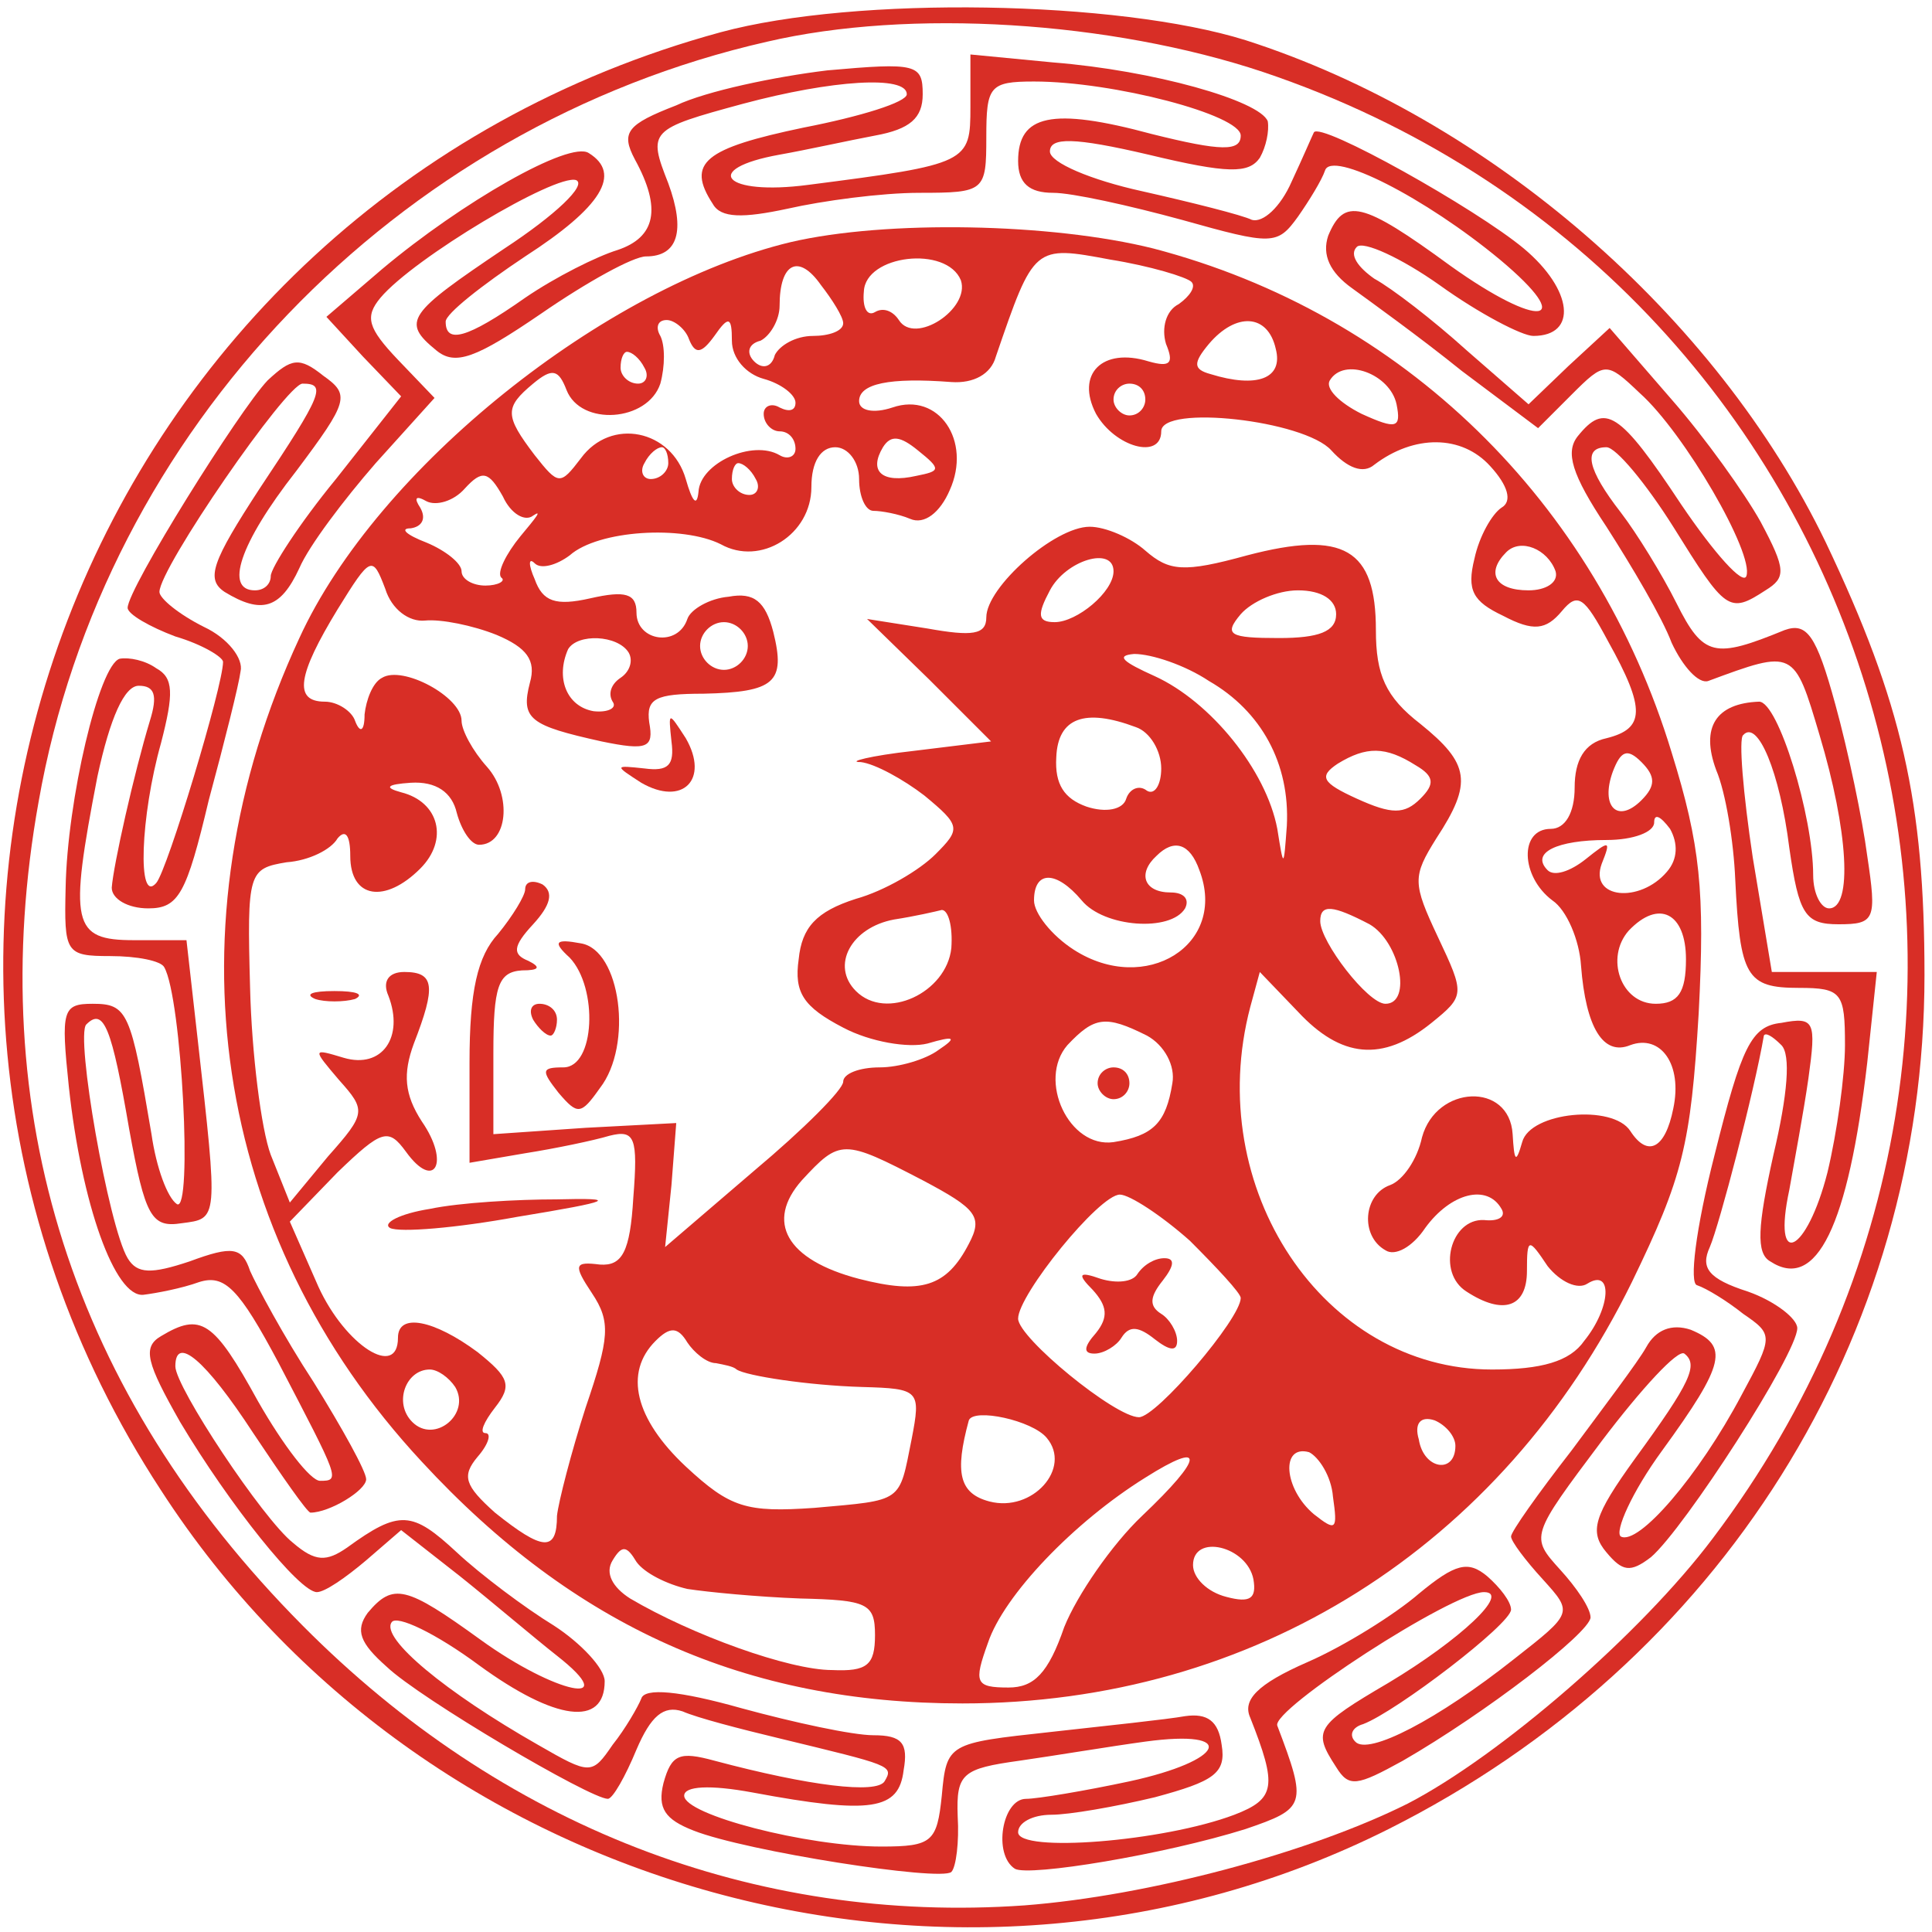 <svg width="162" height="162" viewBox="0 0 162 162" fill="none" xmlns="http://www.w3.org/2000/svg">
<path d="M60.436 2.701C7.103 17.235 -16.63 78.835 13.503 124.968C35.503 158.968 80.57 171.368 116.436 153.368C144.303 139.368 161.37 112.168 161.37 81.768C161.37 67.235 159.503 58.968 153.103 45.501C143.903 26.435 124.836 9.901 104.436 3.368C93.77 0.035 71.77 -0.365 60.436 2.701ZM105.903 6.035C157.503 23.368 176.57 85.368 143.636 128.968C137.636 136.968 125.77 147.235 118.036 151.235C109.77 155.368 96.303 158.968 85.903 159.768C63.236 161.368 42.036 153.101 25.37 136.301C6.036 116.835 -1.43 93.235 3.236 67.235C8.703 36.035 33.236 10.568 64.303 3.501C76.303 0.701 93.103 1.768 105.903 6.035Z" fill="#D82E26"/>
<path d="M81.37 8.968C81.37 13.635 81.236 13.768 67.77 15.501C60.703 16.435 58.703 14.168 65.37 12.968C67.636 12.568 71.236 11.768 73.37 11.368C76.303 10.835 77.37 9.901 77.37 7.901C77.37 5.368 76.836 5.235 69.37 5.901C64.97 6.435 59.236 7.635 56.703 8.835C52.57 10.435 52.036 11.101 53.236 13.368C55.503 17.501 54.97 19.901 51.77 20.968C50.036 21.501 46.57 23.235 44.036 24.968C39.103 28.435 37.37 28.835 37.37 26.968C37.37 26.301 40.436 23.901 44.036 21.501C50.436 17.368 52.17 14.568 49.37 12.835C47.77 11.768 38.703 16.968 32.036 22.568L27.37 26.568L30.436 29.901L33.636 33.235L28.17 40.168C25.103 43.901 22.703 47.635 22.703 48.301C22.703 48.968 22.17 49.501 21.37 49.501C18.836 49.501 20.036 45.635 24.836 39.501C29.236 33.635 29.37 33.101 27.103 31.501C25.103 29.901 24.436 30.035 22.436 31.901C20.036 34.435 10.703 49.368 10.703 50.968C10.703 51.501 12.57 52.568 14.703 53.368C16.97 54.035 18.703 55.101 18.703 55.501C18.703 57.501 14.036 72.968 13.103 74.035C11.503 75.901 11.77 68.435 13.503 62.301C14.57 58.168 14.57 56.835 13.103 56.035C12.17 55.368 10.836 55.101 10.036 55.235C8.303 55.768 5.636 67.101 5.503 74.435C5.37 79.901 5.503 80.168 9.236 80.168C11.503 80.168 13.503 80.568 13.77 81.101C15.236 83.635 16.17 101.768 14.836 100.968C14.036 100.435 13.103 97.901 12.703 95.101C10.97 84.835 10.703 84.168 7.77 84.168C5.236 84.168 5.103 84.701 5.77 91.101C6.836 100.968 9.636 108.835 12.036 108.568C13.103 108.435 15.236 108.035 16.703 107.501C18.836 106.835 20.036 108.035 23.37 114.301C28.436 124.035 28.57 124.168 26.836 124.168C26.036 124.168 23.77 121.235 21.636 117.501C17.903 110.701 16.836 110.035 13.503 112.035C11.903 112.968 12.303 114.301 15.103 119.235C19.236 126.168 25.103 133.501 26.57 133.501C27.236 133.501 28.97 132.301 30.703 130.835L33.636 128.301L38.57 132.168C41.236 134.301 44.836 137.368 46.703 138.835C52.303 143.235 46.57 142.035 40.303 137.501C34.036 132.968 32.97 132.701 30.836 135.235C29.77 136.701 30.17 137.768 32.436 139.768C35.236 142.435 49.503 150.835 50.97 150.835C51.37 150.835 52.436 148.968 53.37 146.701C54.57 143.901 55.636 142.968 57.236 143.501C58.436 144.035 62.036 144.968 65.37 145.768C74.703 148.035 74.97 148.035 74.17 149.368C73.503 150.435 67.903 149.768 59.903 147.635C56.97 146.835 56.303 147.101 55.636 149.501C55.103 151.635 55.77 152.568 58.17 153.501C62.57 155.235 78.836 157.768 79.77 156.968C80.17 156.568 80.436 154.435 80.303 152.301C80.17 148.701 80.703 148.301 85.503 147.635C88.303 147.235 93.103 146.435 96.036 146.035C103.903 144.968 102.703 147.635 94.703 149.368C90.97 150.168 86.97 150.835 86.036 150.835C84.036 150.835 83.236 155.501 85.103 156.701C86.303 157.368 97.636 155.501 104.436 153.368C109.503 151.635 109.636 151.368 107.103 144.701C106.57 143.368 121.77 133.501 124.436 133.501C126.703 133.501 122.436 137.501 116.436 141.101C110.303 144.701 110.036 145.101 112.036 148.168C113.103 149.901 113.77 149.768 117.636 147.635C124.57 143.635 133.236 136.968 133.37 135.635C133.37 134.835 132.17 133.101 130.836 131.635C128.303 128.835 128.303 128.835 134.303 120.835C137.636 116.435 140.703 113.101 141.236 113.501C142.436 114.435 141.77 115.901 137.103 122.301C133.636 127.101 133.236 128.435 134.703 130.168C136.036 131.768 136.703 131.901 138.436 130.568C141.236 128.168 150.703 113.501 150.703 111.368C150.703 110.568 148.836 109.101 146.57 108.301C143.236 107.235 142.57 106.301 143.37 104.568C144.17 102.701 147.103 91.501 147.903 86.835C148.036 86.568 148.57 86.835 149.37 87.635C150.17 88.435 149.903 91.768 148.703 96.835C147.37 102.835 147.236 105.101 148.436 105.768C152.303 108.301 154.97 102.835 156.57 89.101L157.37 81.501H152.97H148.57L146.97 71.901C146.17 66.568 145.77 61.901 146.17 61.635C147.37 60.301 149.236 64.701 150.036 71.101C150.836 76.701 151.37 77.501 154.17 77.501C157.236 77.501 157.37 77.101 156.57 71.768C156.17 68.701 154.97 62.968 153.903 59.101C152.303 53.235 151.503 52.168 149.636 52.835C143.77 55.235 142.836 55.101 140.57 50.568C139.37 48.168 137.236 44.701 135.903 42.968C133.103 39.368 132.703 37.501 134.703 37.501C135.503 37.501 138.036 40.568 140.303 44.168C144.703 51.235 144.97 51.501 148.036 49.501C149.77 48.435 149.77 47.768 147.636 43.768C146.303 41.368 142.97 36.701 140.17 33.501L134.97 27.501L131.503 30.701L128.17 33.901L122.97 29.368C120.17 26.835 116.703 24.168 115.236 23.368C113.903 22.435 113.103 21.368 113.77 20.701C114.303 20.168 117.503 21.635 120.703 23.901C124.036 26.301 127.636 28.168 128.57 28.168C132.303 28.168 131.903 24.301 127.77 20.835C123.77 17.501 110.703 10.168 110.17 11.101C110.036 11.368 109.236 13.235 108.303 15.235C107.37 17.368 105.903 18.701 104.97 18.435C104.17 18.035 99.903 16.968 95.77 16.035C91.503 15.101 88.036 13.635 88.036 12.701C88.036 11.501 90.036 11.501 96.303 12.968C102.97 14.568 104.703 14.568 105.636 13.235C106.17 12.301 106.436 10.968 106.303 10.168C105.636 8.435 96.703 5.901 88.303 5.235L81.37 4.568V8.968ZM76.036 7.901C76.036 8.568 72.17 9.768 67.37 10.701C59.103 12.435 57.503 13.635 59.77 17.101C60.436 18.301 62.303 18.301 66.036 17.501C68.97 16.835 73.903 16.168 77.103 16.168C82.57 16.168 82.703 16.035 82.703 11.501C82.703 7.235 82.97 6.835 86.703 6.835C93.37 6.835 104.036 9.635 104.036 11.368C104.036 12.701 102.436 12.701 96.57 11.235C88.17 8.968 85.37 9.635 85.37 13.501C85.37 15.368 86.303 16.168 88.303 16.168C89.903 16.168 94.703 17.235 99.103 18.435C106.703 20.568 107.103 20.568 108.836 18.168C109.77 16.835 110.836 15.101 111.103 14.301C111.636 12.568 119.503 16.568 125.77 21.768C132.303 27.235 129.103 27.635 121.636 22.301C114.17 16.835 112.703 16.568 111.37 19.768C110.836 21.368 111.503 22.835 113.37 24.168C114.836 25.235 119.103 28.301 122.57 31.101L128.97 35.901L131.77 33.101C134.57 30.301 134.703 30.301 137.503 32.968C141.236 36.301 147.103 46.435 146.436 48.301C146.17 49.101 143.77 46.435 140.97 42.301C135.77 34.435 134.57 33.768 132.303 36.568C131.236 37.901 131.77 39.768 134.703 44.168C136.836 47.501 139.37 51.768 140.17 53.901C141.103 55.901 142.436 57.368 143.236 57.101C150.436 54.435 150.436 54.435 152.57 61.635C154.97 69.635 155.37 76.168 153.37 76.168C152.703 76.168 152.036 74.968 152.036 73.368C152.036 68.435 149.103 58.835 147.503 58.835C143.903 58.968 142.57 60.968 143.903 64.568C144.703 66.435 145.37 70.568 145.503 73.768C145.903 81.901 146.436 82.835 150.836 82.835C154.436 82.835 154.703 83.235 154.703 87.635C154.703 90.168 154.036 94.968 153.236 98.301C151.503 105.101 148.57 106.568 150.036 99.768C150.436 97.501 151.236 93.235 151.636 90.435C152.303 85.635 152.17 85.235 149.37 85.768C146.836 86.035 146.036 87.768 143.77 96.835C142.17 103.101 141.636 107.635 142.303 107.768C143.103 108.035 144.836 109.101 146.17 110.168C148.703 111.901 148.703 112.035 146.036 116.968C142.436 123.768 137.37 129.635 135.903 128.835C135.37 128.435 136.836 125.101 139.37 121.635C144.703 114.301 144.97 112.835 141.77 111.501C140.17 110.968 138.836 111.501 138.036 112.968C137.37 114.168 134.436 118.035 131.77 121.635C128.97 125.235 126.703 128.435 126.703 128.835C126.703 129.235 127.903 130.835 129.37 132.435C131.903 135.235 131.903 135.235 126.97 139.101C120.57 144.168 114.703 147.235 113.636 146.035C113.103 145.501 113.37 144.835 114.303 144.568C117.103 143.501 126.703 136.168 126.703 134.968C126.703 134.301 125.77 133.101 124.703 132.168C123.103 130.835 122.036 131.101 118.97 133.635C116.97 135.368 112.703 138.035 109.636 139.368C105.37 141.235 104.17 142.568 104.836 144.035C107.103 149.768 106.97 150.835 103.503 152.168C97.503 154.435 85.37 155.368 85.37 153.635C85.37 152.835 86.57 152.168 88.17 152.168C89.636 152.168 93.503 151.501 96.836 150.701C101.77 149.368 102.836 148.701 102.436 146.301C102.17 144.301 101.236 143.635 99.37 143.901C97.903 144.168 92.836 144.701 88.036 145.235C79.503 146.168 79.37 146.168 78.97 150.568C78.57 154.435 78.17 154.835 73.903 154.835C67.636 154.835 57.37 152.168 57.37 150.568C57.37 149.768 59.503 149.635 63.103 150.301C73.103 152.168 75.37 151.768 75.77 148.435C76.17 146.168 75.636 145.501 73.236 145.501C71.503 145.501 66.57 144.435 62.17 143.235C56.97 141.768 54.036 141.501 53.77 142.435C53.503 143.101 52.436 144.968 51.37 146.301C49.636 148.835 49.503 148.835 45.103 146.301C37.37 141.901 31.903 137.368 32.836 136.035C33.236 135.368 36.57 136.968 40.17 139.635C46.57 144.301 50.703 144.835 50.703 140.968C50.703 139.901 48.703 137.768 46.436 136.301C44.036 134.835 40.303 132.035 38.303 130.168C34.57 126.701 33.503 126.568 29.103 129.768C27.37 130.968 26.436 130.968 24.57 129.368C22.036 127.368 14.703 116.301 14.703 114.568C14.703 111.901 17.236 114.035 21.236 120.168C23.636 123.768 25.77 126.835 26.036 126.835C27.636 126.835 30.703 124.968 30.703 124.035C30.703 123.368 28.703 119.768 26.303 115.901C23.77 112.035 21.503 107.768 20.97 106.568C20.303 104.568 19.503 104.435 15.903 105.768C12.703 106.835 11.503 106.835 10.703 105.501C9.103 102.835 6.303 86.835 7.236 85.901C8.703 84.435 9.37 86.168 10.836 94.701C12.17 102.035 12.703 102.968 15.236 102.568C18.303 102.168 18.303 102.435 16.57 87.101L15.636 78.835H11.236C6.036 78.835 5.77 77.501 8.17 65.101C9.236 60.168 10.436 57.501 11.636 57.501C12.97 57.501 13.236 58.301 12.57 60.435C11.236 64.835 9.503 72.568 9.37 74.435C9.37 75.368 10.703 76.168 12.436 76.168C14.97 76.168 15.636 74.968 17.503 67.101C18.836 62.168 20.036 57.368 20.17 56.301C20.436 55.235 19.103 53.501 17.103 52.568C14.97 51.501 13.37 50.168 13.37 49.635C13.37 47.635 24.036 32.168 25.37 32.168C27.37 32.168 27.103 32.968 21.77 40.968C17.77 47.101 17.236 48.568 18.836 49.635C21.903 51.501 23.503 51.101 25.103 47.635C25.903 45.768 28.836 41.901 31.503 38.835L36.436 33.368L33.37 30.168C30.836 27.501 30.57 26.568 31.903 24.968C34.703 21.635 46.57 14.568 48.303 15.101C49.236 15.501 46.57 18.035 42.303 20.835C34.17 26.301 33.636 26.968 36.57 29.368C38.17 30.701 39.903 30.035 45.37 26.301C49.236 23.635 53.103 21.501 54.17 21.501C56.836 21.501 57.503 19.368 56.036 15.368C54.303 10.968 54.436 10.835 62.303 8.701C69.77 6.701 76.036 6.301 76.036 7.901Z" fill="#D82E26"/>
<path d="M66.303 20.301C50.703 24.035 31.636 39.235 25.103 53.501C13.903 77.635 17.77 103.635 35.37 122.568C48.17 136.435 62.57 142.835 80.703 142.835C105.103 142.835 125.903 129.768 136.836 107.501C141.103 98.701 141.77 96.035 142.436 84.968C142.97 74.701 142.57 70.835 140.17 63.101C133.77 42.035 117.636 26.301 96.703 20.835C88.17 18.701 74.303 18.435 66.303 20.301ZM99.903 23.635C100.303 24.035 99.77 24.835 98.836 25.501C97.77 26.035 97.37 27.501 97.77 28.835C98.436 30.435 98.17 30.835 96.303 30.301C92.436 29.101 90.17 31.368 91.903 34.701C93.503 37.501 97.37 38.568 97.37 36.168C97.37 33.901 109.37 35.235 111.636 37.768C112.97 39.235 114.303 39.768 115.236 38.968C118.57 36.435 122.57 36.435 124.97 39.101C126.436 40.701 126.836 42.035 125.903 42.568C125.103 43.101 124.036 44.968 123.636 46.835C122.97 49.501 123.503 50.435 126.036 51.635C128.57 52.968 129.636 52.835 130.97 51.235C132.303 49.635 132.836 50.035 134.836 53.768C138.036 59.501 137.903 61.101 134.703 61.901C132.836 62.301 132.036 63.768 132.036 66.035C132.036 68.168 131.236 69.501 130.036 69.501C127.37 69.501 127.503 73.501 130.17 75.501C131.37 76.301 132.436 78.835 132.57 80.968C132.97 86.168 134.436 88.568 136.703 87.635C139.236 86.701 141.103 89.235 140.303 92.968C139.636 96.301 138.17 97.101 136.703 94.835C135.236 92.568 128.303 93.235 127.636 95.768C127.103 97.635 126.97 97.368 126.836 95.101C126.57 90.701 120.436 90.968 119.236 95.368C118.836 97.235 117.636 98.968 116.57 99.368C114.303 100.168 114.036 103.635 116.17 104.835C116.97 105.368 118.436 104.568 119.503 102.968C121.636 100.035 124.703 99.235 125.903 101.368C126.303 102.035 125.636 102.435 124.436 102.301C121.636 102.168 120.436 106.701 122.97 108.301C126.036 110.301 128.036 109.635 128.036 106.568C128.036 103.768 128.17 103.768 129.77 106.168C130.836 107.501 132.303 108.168 133.103 107.635C135.236 106.301 135.103 109.635 132.836 112.435C131.636 114.168 129.236 114.835 125.103 114.835C110.97 114.835 100.836 99.635 104.836 84.435L105.636 81.501L108.836 84.835C112.436 88.701 115.903 89.101 120.036 85.768C122.836 83.501 122.836 83.368 120.57 78.568C118.436 74.035 118.436 73.501 120.436 70.301C123.503 65.635 123.236 64.035 119.103 60.701C116.17 58.435 115.37 56.568 115.37 52.835C115.37 46.035 112.703 44.435 104.57 46.568C99.236 48.035 98.036 47.901 96.036 46.168C94.836 45.101 92.703 44.168 91.37 44.168C88.436 44.168 82.703 49.235 82.703 51.768C82.703 53.235 81.503 53.368 77.77 52.701L72.703 51.901L77.903 56.968L83.103 62.168L76.57 62.968C72.97 63.368 70.97 63.901 72.17 63.901C73.37 64.035 75.77 65.368 77.503 66.701C80.57 69.235 80.57 69.501 78.436 71.635C77.103 72.968 74.17 74.701 71.77 75.368C68.436 76.435 67.236 77.768 66.97 80.435C66.57 83.235 67.37 84.435 70.703 86.168C72.97 87.368 76.17 87.901 77.77 87.501C80.036 86.835 80.303 86.968 78.703 88.035C77.636 88.835 75.37 89.501 73.77 89.501C72.036 89.501 70.703 90.035 70.703 90.701C70.703 91.368 67.37 94.701 63.236 98.168L55.77 104.568L56.303 99.368L56.703 94.168L49.103 94.568L41.37 95.101V88.301C41.37 82.701 41.77 81.501 43.77 81.368C45.236 81.368 45.37 81.101 44.303 80.568C42.97 80.035 42.97 79.368 44.703 77.501C46.17 75.901 46.436 74.835 45.503 74.168C44.703 73.768 44.036 73.901 44.036 74.568C44.036 75.101 42.97 76.835 41.77 78.301C40.036 80.168 39.37 83.101 39.37 89.101V97.501L44.036 96.701C46.57 96.301 49.77 95.635 51.103 95.235C53.236 94.701 53.503 95.368 53.103 100.435C52.836 104.968 52.17 106.168 50.303 106.035C48.17 105.768 48.036 106.035 49.636 108.435C51.236 110.835 51.103 112.168 49.103 118.035C47.903 121.768 46.836 125.901 46.703 127.101C46.703 130.168 45.503 130.035 41.503 126.835C38.97 124.568 38.703 123.768 40.036 122.168C40.97 121.101 41.236 120.168 40.703 120.168C40.17 120.168 40.57 119.235 41.503 118.035C42.97 116.168 42.703 115.501 40.036 113.368C36.436 110.701 33.37 110.035 33.37 112.168C33.37 115.635 28.97 112.835 26.703 107.901L24.303 102.435L28.303 98.301C32.036 94.701 32.57 94.568 34.036 96.568C36.436 99.901 37.77 97.501 35.37 94.035C33.903 91.768 33.77 90.035 34.703 87.501C36.57 82.701 36.436 81.501 33.903 81.501C32.57 81.501 32.036 82.301 32.57 83.501C33.903 86.968 32.036 89.635 28.836 88.701C26.17 87.901 26.17 87.901 28.436 90.568C30.703 93.101 30.703 93.368 27.503 96.968L24.303 100.835L22.703 96.835C21.903 94.701 21.103 88.301 20.97 82.835C20.703 73.101 20.836 72.835 24.036 72.301C25.903 72.168 27.77 71.235 28.303 70.301C28.97 69.501 29.37 70.035 29.37 71.768C29.37 75.368 32.303 75.768 35.236 72.835C37.636 70.435 36.836 67.235 33.636 66.435C32.17 66.035 32.436 65.768 34.436 65.635C36.57 65.501 37.903 66.435 38.303 68.168C38.703 69.635 39.503 70.835 40.17 70.835C42.57 70.835 42.97 66.701 40.836 64.301C39.636 62.968 38.703 61.235 38.703 60.435C38.703 58.435 33.77 55.768 32.036 56.835C31.236 57.235 30.703 58.701 30.57 59.901C30.57 61.368 30.17 61.501 29.77 60.435C29.503 59.635 28.303 58.835 27.236 58.835C24.57 58.835 24.97 56.568 28.303 51.101C31.103 46.568 31.236 46.568 32.303 49.368C32.836 51.101 34.303 52.168 35.636 52.035C36.97 51.901 39.636 52.435 41.636 53.235C44.17 54.301 44.97 55.368 44.436 57.235C43.636 60.301 44.436 60.835 50.436 62.168C54.303 62.968 54.836 62.701 54.436 60.568C54.17 58.568 54.97 58.168 58.97 58.168C64.97 58.035 65.903 57.235 64.836 52.968C64.17 50.435 63.236 49.635 61.103 50.035C59.503 50.168 57.903 51.101 57.636 51.901C56.836 54.301 53.37 53.768 53.37 51.368C53.37 49.768 52.436 49.501 49.503 50.168C46.57 50.835 45.503 50.435 44.836 48.568C44.303 47.368 44.303 46.701 44.836 47.235C45.37 47.768 46.703 47.368 47.77 46.568C50.17 44.435 57.236 44.035 60.436 45.635C63.77 47.501 68.036 44.835 68.036 40.835C68.036 38.701 68.836 37.501 70.036 37.501C71.103 37.501 72.036 38.701 72.036 40.168C72.036 41.635 72.57 42.835 73.236 42.835C73.903 42.835 75.37 43.101 76.303 43.501C77.503 44.035 78.836 42.968 79.636 41.101C81.503 36.968 78.703 32.835 74.836 34.168C73.236 34.701 72.036 34.435 72.036 33.635C72.036 32.168 74.57 31.635 79.77 32.035C81.636 32.168 83.103 31.368 83.503 29.901C86.703 20.568 86.703 20.568 93.103 21.768C96.436 22.301 99.503 23.235 99.903 23.635ZM70.703 27.101C70.703 27.768 69.503 28.168 68.17 28.168C66.703 28.168 65.37 28.968 64.97 29.768C64.703 30.835 63.903 30.968 63.236 30.301C62.57 29.635 62.703 28.835 63.77 28.568C64.57 28.168 65.37 26.835 65.37 25.635C65.37 22.035 66.97 21.235 68.836 23.901C69.77 25.101 70.703 26.568 70.703 27.101ZM80.57 23.501C81.37 25.901 76.703 28.968 75.37 26.835C74.836 26.035 74.036 25.768 73.37 26.168C72.703 26.568 72.303 25.768 72.436 24.435C72.57 21.368 79.37 20.568 80.57 23.501ZM57.77 28.435C58.303 29.768 58.836 29.635 59.903 28.168C61.103 26.435 61.37 26.568 61.37 28.568C61.37 30.035 62.57 31.368 64.036 31.768C65.503 32.168 66.703 33.101 66.703 33.768C66.703 34.435 66.17 34.568 65.37 34.168C64.703 33.768 64.036 34.035 64.036 34.701C64.036 35.501 64.703 36.168 65.37 36.168C66.17 36.168 66.703 36.835 66.703 37.635C66.703 38.301 66.036 38.568 65.37 38.168C63.103 36.835 58.703 38.835 58.57 41.235C58.436 42.568 58.036 42.035 57.503 40.168C56.303 36.035 51.236 34.968 48.703 38.435C46.97 40.701 46.836 40.701 44.836 38.168C42.303 34.835 42.303 34.168 44.703 32.168C46.303 30.835 46.836 30.968 47.503 32.701C48.703 35.768 54.303 35.368 55.37 32.168C55.77 30.701 55.77 28.968 55.37 28.168C54.97 27.501 55.103 26.835 55.903 26.835C56.57 26.835 57.503 27.635 57.77 28.435ZM106.97 29.235C107.636 31.768 105.37 32.568 101.503 31.368C100.036 30.968 100.036 30.435 101.37 28.835C103.636 26.168 106.303 26.301 106.97 29.235ZM54.036 30.835C54.436 31.501 54.17 32.168 53.503 32.168C52.703 32.168 52.036 31.501 52.036 30.835C52.036 30.035 52.303 29.501 52.57 29.501C52.97 29.501 53.636 30.035 54.036 30.835ZM117.103 33.901C117.503 35.901 117.103 36.035 114.17 34.701C112.303 33.768 111.103 32.568 111.503 31.901C112.703 29.901 116.57 31.368 117.103 33.901ZM96.036 33.501C96.036 34.168 95.503 34.835 94.703 34.835C94.036 34.835 93.37 34.168 93.37 33.501C93.37 32.701 94.036 32.168 94.703 32.168C95.503 32.168 96.036 32.701 96.036 33.501ZM76.836 39.901C73.903 40.568 72.836 39.501 74.036 37.501C74.703 36.435 75.503 36.568 76.97 37.768C78.97 39.368 78.836 39.501 76.836 39.901ZM56.036 38.835C56.036 39.501 55.37 40.168 54.57 40.168C53.903 40.168 53.636 39.501 54.036 38.835C54.436 38.035 55.103 37.501 55.503 37.501C55.77 37.501 56.036 38.035 56.036 38.835ZM44.703 43.235C45.503 42.701 44.97 43.368 43.636 44.968C42.436 46.435 41.636 48.035 42.036 48.435C42.436 48.701 41.77 49.101 40.703 49.101C39.636 49.101 38.703 48.568 38.703 47.901C38.703 47.235 37.37 46.168 35.77 45.501C34.036 44.835 33.503 44.301 34.436 44.301C35.37 44.168 35.77 43.501 35.236 42.568C34.703 41.768 34.836 41.501 35.77 42.035C36.57 42.435 38.036 42.035 38.97 40.968C40.436 39.368 40.97 39.501 42.17 41.635C42.836 43.101 44.036 43.768 44.703 43.235ZM63.37 40.168C63.77 40.835 63.503 41.501 62.836 41.501C62.036 41.501 61.37 40.835 61.37 40.168C61.37 39.368 61.636 38.835 61.903 38.835C62.303 38.835 62.97 39.368 63.37 40.168ZM130.436 47.901C130.703 48.835 129.636 49.501 128.17 49.501C125.37 49.501 124.57 48.035 126.303 46.301C127.503 45.101 129.77 46.035 130.436 47.901ZM93.37 47.901C93.37 49.635 90.303 52.168 88.436 52.168C86.97 52.168 86.97 51.501 88.036 49.501C89.37 46.968 93.37 45.768 93.37 47.901ZM112.036 51.501C112.036 52.968 110.57 53.501 107.236 53.501C103.103 53.501 102.57 53.235 104.036 51.501C104.97 50.435 107.103 49.501 108.836 49.501C110.836 49.501 112.036 50.301 112.036 51.501ZM62.703 54.168C62.703 55.235 61.77 56.168 60.703 56.168C59.636 56.168 58.703 55.235 58.703 54.168C58.703 53.101 59.636 52.168 60.703 52.168C61.77 52.168 62.703 53.101 62.703 54.168ZM52.703 54.701C53.103 55.368 52.836 56.301 52.036 56.835C51.236 57.368 50.97 58.168 51.37 58.835C51.77 59.368 50.97 59.768 49.77 59.635C47.503 59.235 46.57 56.835 47.636 54.435C48.436 53.101 51.77 53.235 52.703 54.701ZM101.37 57.101C105.77 59.635 108.17 64.035 107.903 69.235C107.636 72.835 107.636 72.835 107.103 69.501C106.17 64.568 101.503 58.835 96.836 56.701C94.17 55.501 93.503 54.968 95.103 54.835C96.57 54.835 99.37 55.768 101.37 57.101ZM95.236 60.968C96.436 61.368 97.37 62.968 97.37 64.435C97.37 65.768 96.836 66.701 96.17 66.301C95.503 65.768 94.703 66.168 94.436 66.968C94.17 67.901 92.703 68.168 91.103 67.635C89.236 66.968 88.436 65.768 88.57 63.501C88.703 60.168 90.97 59.368 95.236 60.968ZM118.703 64.168C120.303 65.101 120.303 65.768 119.103 66.968C117.77 68.301 116.703 68.301 113.77 66.968C110.836 65.635 110.57 65.101 112.17 64.035C114.57 62.568 116.17 62.568 118.703 64.168ZM137.636 67.101C135.636 69.101 134.17 67.635 135.236 64.701C135.903 62.968 136.436 62.701 137.636 63.901C138.836 65.101 138.836 65.901 137.636 67.101ZM139.77 73.101C137.503 75.768 133.236 75.368 134.303 72.435C135.103 70.435 134.97 70.435 132.97 72.035C131.636 73.101 130.303 73.501 129.77 72.968C128.303 71.501 130.57 70.435 134.703 70.435C136.97 70.435 138.703 69.768 138.703 68.968C138.703 68.168 139.236 68.435 140.036 69.501C140.703 70.701 140.703 72.035 139.77 73.101ZM100.57 72.968C102.97 79.235 96.036 83.501 90.036 79.635C88.17 78.435 86.703 76.568 86.703 75.501C86.703 72.968 88.57 72.968 90.703 75.501C92.57 77.768 98.17 78.168 99.37 76.168C99.77 75.368 99.236 74.835 98.17 74.835C95.903 74.835 95.37 73.235 96.97 71.768C98.436 70.301 99.77 70.701 100.57 72.968ZM79.77 79.501C79.37 83.235 74.303 85.635 71.77 83.101C69.636 80.968 71.37 77.768 74.97 77.101C76.703 76.835 78.436 76.435 78.97 76.301C79.503 76.301 79.903 77.635 79.77 79.501ZM114.836 77.501C117.37 78.968 118.436 84.168 116.17 84.168C114.703 84.168 110.703 78.968 110.703 77.235C110.703 75.768 111.77 75.901 114.836 77.501ZM141.37 80.435C141.37 83.235 140.703 84.168 138.836 84.168C135.903 84.168 134.57 80.301 136.57 78.035C139.103 75.368 141.37 76.568 141.37 80.435ZM96.17 86.835C97.636 87.635 98.57 89.368 98.303 90.835C97.77 94.168 96.703 95.235 93.37 95.768C89.636 96.301 86.97 90.568 89.503 87.635C91.77 85.235 92.703 85.101 96.17 86.835ZM77.37 98.968C81.903 101.368 82.436 102.035 81.236 104.301C79.37 107.901 77.236 108.568 72.036 107.235C65.903 105.635 64.17 102.435 67.236 98.968C70.436 95.501 70.703 95.501 77.37 98.968ZM99.77 104.035C102.036 106.301 104.036 108.435 104.036 108.835C104.036 110.568 96.97 118.835 95.503 118.835C93.503 118.835 85.37 112.168 85.37 110.568C85.37 108.568 92.17 100.168 93.903 100.168C94.703 100.168 97.37 101.901 99.77 104.035ZM60.036 114.301C60.703 114.435 61.503 114.568 61.77 114.835C62.57 115.368 67.77 116.168 72.303 116.301C77.103 116.435 77.236 116.568 76.436 120.701C75.37 126.035 75.77 125.768 68.303 126.435C62.57 126.835 61.236 126.435 57.503 122.968C53.236 118.968 52.303 115.101 54.97 112.435C56.17 111.235 56.836 111.235 57.636 112.568C58.17 113.368 59.236 114.301 60.036 114.301ZM38.17 116.301C39.503 118.568 36.436 121.101 34.57 119.235C32.97 117.635 34.036 114.835 36.036 114.835C36.703 114.835 37.636 115.501 38.17 116.301ZM87.77 120.568C89.903 123.101 86.57 126.835 82.97 125.901C80.436 125.235 80.036 123.501 81.236 119.101C81.636 118.035 86.57 119.101 87.77 120.568ZM122.036 121.235C122.036 123.635 119.37 123.235 118.97 120.701C118.57 119.368 119.103 118.701 120.303 119.101C121.236 119.501 122.036 120.435 122.036 121.235ZM95.77 127.101C93.236 129.501 90.303 133.768 89.236 136.435C87.903 140.301 86.703 141.501 84.57 141.501C81.77 141.501 81.636 141.101 82.836 137.768C84.17 133.768 90.036 127.635 96.036 123.901C101.103 120.701 100.97 122.168 95.77 127.101ZM111.77 125.501C112.17 128.301 112.036 128.435 110.17 126.968C107.636 124.835 107.37 121.101 109.77 121.768C110.57 122.168 111.636 123.768 111.77 125.501ZM57.636 133.235C59.37 133.501 63.503 133.901 67.103 134.035C72.703 134.168 73.37 134.435 73.37 137.101C73.37 139.635 72.703 140.168 69.77 140.035C66.17 140.035 58.036 137.101 52.836 134.035C51.37 133.101 50.703 131.901 51.37 130.835C52.17 129.501 52.57 129.635 53.37 130.968C54.036 131.901 55.903 132.835 57.636 133.235ZM105.103 132.435C105.37 134.035 104.836 134.435 102.836 133.901C101.236 133.501 100.036 132.301 100.036 131.235C100.036 128.568 104.57 129.635 105.103 132.435Z" fill="#D82E26"/>
<path d="M56.303 62.168C56.57 64.168 56.036 64.701 54.036 64.435C51.503 64.168 51.503 64.168 53.77 65.635C57.236 67.635 59.503 65.368 57.503 61.901C56.036 59.635 56.036 59.635 56.303 62.168Z" fill="#D82E26"/>
<path d="M47.77 80.301C50.17 82.835 49.903 89.501 47.236 89.501C45.37 89.501 45.37 89.768 46.836 91.635C48.436 93.501 48.703 93.501 50.303 91.235C53.103 87.635 52.036 79.635 48.703 79.101C46.57 78.701 46.303 78.968 47.77 80.301Z" fill="#D82E26"/>
<path d="M26.436 83.768C27.236 84.035 28.836 84.035 29.77 83.768C30.57 83.368 29.903 83.101 28.036 83.101C26.169 83.101 25.503 83.368 26.436 83.768Z" fill="#D82E26"/>
<path d="M44.703 85.501C45.103 86.168 45.77 86.835 46.17 86.835C46.436 86.835 46.703 86.168 46.703 85.501C46.703 84.701 46.036 84.168 45.236 84.168C44.57 84.168 44.303 84.701 44.703 85.501Z" fill="#D82E26"/>
<path d="M36.036 101.368C33.503 101.768 32.036 102.568 32.703 102.968C33.503 103.368 38.303 102.968 43.37 102.035C51.503 100.701 51.903 100.435 46.703 100.568C43.37 100.568 38.57 100.835 36.036 101.368Z" fill="#D82E26"/>
<path d="M92.036 90.835C92.036 91.501 92.703 92.168 93.37 92.168C94.17 92.168 94.703 91.501 94.703 90.835C94.703 90.035 94.17 89.501 93.37 89.501C92.703 89.501 92.036 90.035 92.036 90.835Z" fill="#D82E26"/>
<path d="M95.37 106.835C94.969 107.501 93.636 107.635 92.303 107.235C90.436 106.568 90.303 106.835 91.636 108.168C92.836 109.501 92.969 110.435 91.903 111.768C90.836 112.968 90.836 113.501 91.769 113.501C92.57 113.501 93.636 112.835 94.036 112.168C94.703 111.101 95.503 111.235 96.836 112.301C98.036 113.235 98.703 113.368 98.703 112.435C98.703 111.635 98.036 110.568 97.37 110.168C96.303 109.501 96.436 108.701 97.503 107.368C98.436 106.168 98.57 105.501 97.636 105.501C96.836 105.501 95.903 106.035 95.37 106.835Z" fill="#D82E26"/>
</svg>
